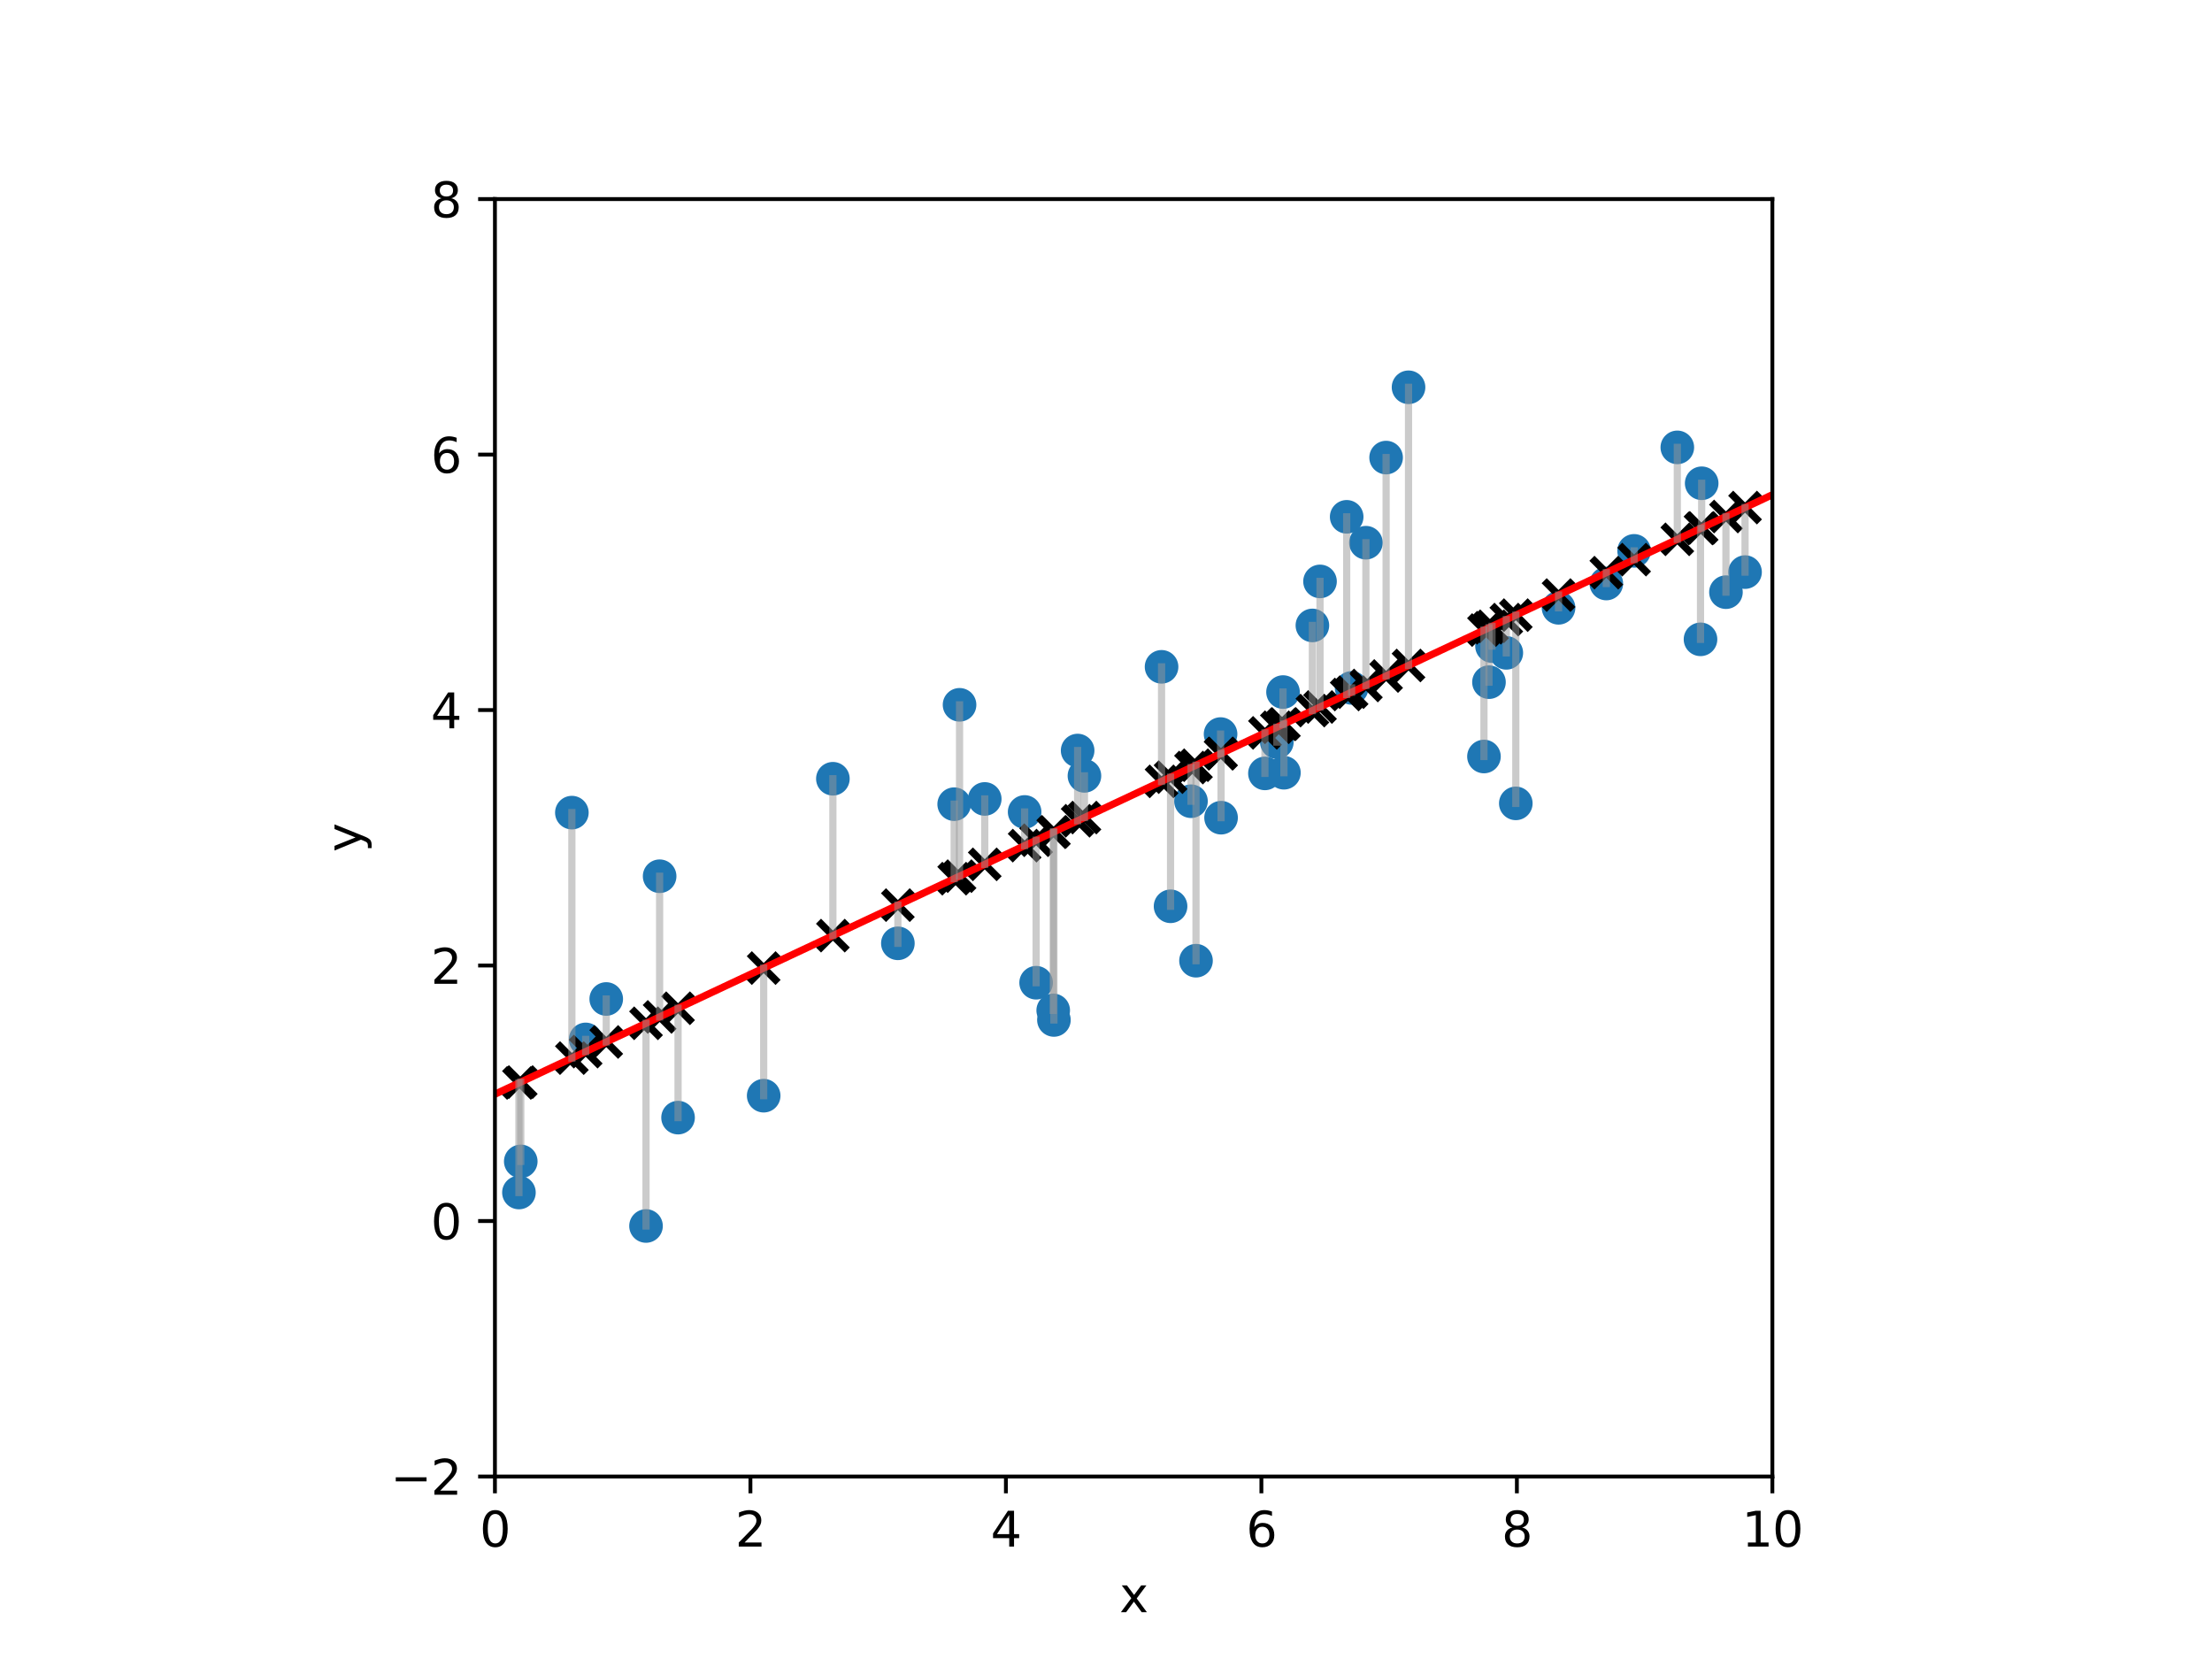 <?xml version="1.0" encoding="utf-8" standalone="no"?>
<!DOCTYPE svg PUBLIC "-//W3C//DTD SVG 1.1//EN"
  "http://www.w3.org/Graphics/SVG/1.1/DTD/svg11.dtd">
<svg xmlns:xlink="http://www.w3.org/1999/xlink" width="460.8pt" height="345.6pt" viewBox="0 0 460.8 345.6" xmlns="http://www.w3.org/2000/svg" version="1.1">
 <defs>
  <style type="text/css">*{stroke-linejoin: round; stroke-linecap: butt}</style>
 </defs>
 <g id="figure_1">
  <g id="patch_1">
   <path d="M 0 345.6 
L 460.8 345.6 
L 460.8 0 
L 0 0 
z
" style="fill: #ffffff"/>
  </g>
  <g id="axes_1">
   <g id="patch_2">
    <path d="M 103.104 307.584 
L 369.216 307.584 
L 369.216 41.472 
L 103.104 41.472 
z
" style="fill: #ffffff"/>
   </g>
   <g id="PathCollection_1">
    <defs>
     <path id="mb3779a913e" d="M 0 3 
C 0.796 3 1.559 2.684 2.121 2.121 
C 2.684 1.559 3 0.796 3 0 
C 3 -0.796 2.684 -1.559 2.121 -2.121 
C 1.559 -2.684 0.796 -3 0 -3 
C -0.796 -3 -1.559 -2.684 -2.121 -2.121 
C -2.684 -1.559 -3 -0.796 -3 0 
C -3 0.796 -2.684 1.559 -2.121 2.121 
C -1.559 2.684 -0.796 3 0 3 
z
" style="stroke: #1f77b4"/>
    </defs>
    <g clip-path="url(#p951a387be2)">
     <use xlink:href="#mb3779a913e" x="249.15" y="200.133" style="fill: #1f77b4; stroke: #1f77b4"/>
     <use xlink:href="#mb3779a913e" x="293.424" y="80.678" style="fill: #1f77b4; stroke: #1f77b4"/>
     <use xlink:href="#mb3779a913e" x="263.507" y="161.112" style="fill: #1f77b4; stroke: #1f77b4"/>
     <use xlink:href="#mb3779a913e" x="248.104" y="166.908" style="fill: #1f77b4; stroke: #1f77b4"/>
     <use xlink:href="#mb3779a913e" x="215.844" y="204.719" style="fill: #1f77b4; stroke: #1f77b4"/>
     <use xlink:href="#mb3779a913e" x="274.984" y="121.12" style="fill: #1f77b4; stroke: #1f77b4"/>
     <use xlink:href="#mb3779a913e" x="219.551" y="212.475" style="fill: #1f77b4; stroke: #1f77b4"/>
     <use xlink:href="#mb3779a913e" x="340.415" y="114.756" style="fill: #1f77b4; stroke: #1f77b4"/>
     <use xlink:href="#mb3779a913e" x="359.546" y="123.359" style="fill: #1f77b4; stroke: #1f77b4"/>
     <use xlink:href="#mb3779a913e" x="205.142" y="166.435" style="fill: #1f77b4; stroke: #1f77b4"/>
     <use xlink:href="#mb3779a913e" x="313.792" y="136" style="fill: #1f77b4; stroke: #1f77b4"/>
     <use xlink:href="#mb3779a913e" x="243.849" y="188.796" style="fill: #1f77b4; stroke: #1f77b4"/>
     <use xlink:href="#mb3779a913e" x="254.267" y="152.919" style="fill: #1f77b4; stroke: #1f77b4"/>
     <use xlink:href="#mb3779a913e" x="349.416" y="93.196" style="fill: #1f77b4; stroke: #1f77b4"/>
     <use xlink:href="#mb3779a913e" x="122.008" y="216.529" style="fill: #1f77b4; stroke: #1f77b4"/>
     <use xlink:href="#mb3779a913e" x="126.29" y="208.108" style="fill: #1f77b4; stroke: #1f77b4"/>
     <use xlink:href="#mb3779a913e" x="108.484" y="241.94" style="fill: #1f77b4; stroke: #1f77b4"/>
     <use xlink:href="#mb3779a913e" x="324.674" y="126.618" style="fill: #1f77b4; stroke: #1f77b4"/>
     <use xlink:href="#mb3779a913e" x="310.181" y="142.107" style="fill: #1f77b4; stroke: #1f77b4"/>
     <use xlink:href="#mb3779a913e" x="334.625" y="121.558" style="fill: #1f77b4; stroke: #1f77b4"/>
     <use xlink:href="#mb3779a913e" x="363.526" y="119.178" style="fill: #1f77b4; stroke: #1f77b4"/>
     <use xlink:href="#mb3779a913e" x="315.77" y="167.356" style="fill: #1f77b4; stroke: #1f77b4"/>
     <use xlink:href="#mb3779a913e" x="225.909" y="161.626" style="fill: #1f77b4; stroke: #1f77b4"/>
     <use xlink:href="#mb3779a913e" x="310.812" y="134.588" style="fill: #1f77b4; stroke: #1f77b4"/>
     <use xlink:href="#mb3779a913e" x="134.578" y="255.395" style="fill: #1f77b4; stroke: #1f77b4"/>
     <use xlink:href="#mb3779a913e" x="273.395" y="130.29" style="fill: #1f77b4; stroke: #1f77b4"/>
     <use xlink:href="#mb3779a913e" x="141.252" y="232.821" style="fill: #1f77b4; stroke: #1f77b4"/>
     <use xlink:href="#mb3779a913e" x="354.492" y="100.674" style="fill: #1f77b4; stroke: #1f77b4"/>
     <use xlink:href="#mb3779a913e" x="241.974" y="138.913" style="fill: #1f77b4; stroke: #1f77b4"/>
     <use xlink:href="#mb3779a913e" x="213.451" y="169.145" style="fill: #1f77b4; stroke: #1f77b4"/>
     <use xlink:href="#mb3779a913e" x="173.505" y="162.229" style="fill: #1f77b4; stroke: #1f77b4"/>
     <use xlink:href="#mb3779a913e" x="309.137" y="157.594" style="fill: #1f77b4; stroke: #1f77b4"/>
     <use xlink:href="#mb3779a913e" x="224.491" y="156.35" style="fill: #1f77b4; stroke: #1f77b4"/>
     <use xlink:href="#mb3779a913e" x="254.371" y="170.34" style="fill: #1f77b4; stroke: #1f77b4"/>
     <use xlink:href="#mb3779a913e" x="108.104" y="248.423" style="fill: #1f77b4; stroke: #1f77b4"/>
     <use xlink:href="#mb3779a913e" x="267.464" y="160.974" style="fill: #1f77b4; stroke: #1f77b4"/>
     <use xlink:href="#mb3779a913e" x="265.99" y="154.598" style="fill: #1f77b4; stroke: #1f77b4"/>
     <use xlink:href="#mb3779a913e" x="267.278" y="144.169" style="fill: #1f77b4; stroke: #1f77b4"/>
     <use xlink:href="#mb3779a913e" x="354.247" y="133.185" style="fill: #1f77b4; stroke: #1f77b4"/>
     <use xlink:href="#mb3779a913e" x="284.545" y="113.058" style="fill: #1f77b4; stroke: #1f77b4"/>
     <use xlink:href="#mb3779a913e" x="198.773" y="167.524" style="fill: #1f77b4; stroke: #1f77b4"/>
     <use xlink:href="#mb3779a913e" x="219.403" y="210.482" style="fill: #1f77b4; stroke: #1f77b4"/>
     <use xlink:href="#mb3779a913e" x="288.752" y="95.322" style="fill: #1f77b4; stroke: #1f77b4"/>
     <use xlink:href="#mb3779a913e" x="119.131" y="169.285" style="fill: #1f77b4; stroke: #1f77b4"/>
     <use xlink:href="#mb3779a913e" x="280.539" y="107.664" style="fill: #1f77b4; stroke: #1f77b4"/>
     <use xlink:href="#mb3779a913e" x="281.569" y="143.306" style="fill: #1f77b4; stroke: #1f77b4"/>
     <use xlink:href="#mb3779a913e" x="159.089" y="228.252" style="fill: #1f77b4; stroke: #1f77b4"/>
     <use xlink:href="#mb3779a913e" x="137.413" y="182.536" style="fill: #1f77b4; stroke: #1f77b4"/>
     <use xlink:href="#mb3779a913e" x="187.043" y="196.51" style="fill: #1f77b4; stroke: #1f77b4"/>
     <use xlink:href="#mb3779a913e" x="199.892" y="146.826" style="fill: #1f77b4; stroke: #1f77b4"/>
    </g>
   </g>
   <g id="PathCollection_2">
    <defs>
     <path id="ma70757f281" d="M -3 3 
L 3 -3 
M -3 -3 
L 3 3 
" style="stroke: #000000; stroke-width: 1.5"/>
    </defs>
    <g clip-path="url(#p951a387be2)">
     <use xlink:href="#ma70757f281" x="249.15" y="159.407" style="stroke: #000000; stroke-width: 1.5"/>
     <use xlink:href="#ma70757f281" x="293.424" y="138.63" style="stroke: #000000; stroke-width: 1.5"/>
     <use xlink:href="#ma70757f281" x="263.507" y="152.67" style="stroke: #000000; stroke-width: 1.5"/>
     <use xlink:href="#ma70757f281" x="248.104" y="159.898" style="stroke: #000000; stroke-width: 1.5"/>
     <use xlink:href="#ma70757f281" x="215.844" y="175.037" style="stroke: #000000; stroke-width: 1.5"/>
     <use xlink:href="#ma70757f281" x="274.984" y="147.283" style="stroke: #000000; stroke-width: 1.5"/>
     <use xlink:href="#ma70757f281" x="219.551" y="173.297" style="stroke: #000000; stroke-width: 1.5"/>
     <use xlink:href="#ma70757f281" x="340.415" y="116.578" style="stroke: #000000; stroke-width: 1.5"/>
     <use xlink:href="#ma70757f281" x="359.546" y="107.601" style="stroke: #000000; stroke-width: 1.5"/>
     <use xlink:href="#ma70757f281" x="205.142" y="180.058" style="stroke: #000000; stroke-width: 1.5"/>
     <use xlink:href="#ma70757f281" x="313.792" y="129.072" style="stroke: #000000; stroke-width: 1.5"/>
     <use xlink:href="#ma70757f281" x="243.849" y="161.894" style="stroke: #000000; stroke-width: 1.5"/>
     <use xlink:href="#ma70757f281" x="254.267" y="157.005" style="stroke: #000000; stroke-width: 1.5"/>
     <use xlink:href="#ma70757f281" x="349.416" y="112.354" style="stroke: #000000; stroke-width: 1.5"/>
     <use xlink:href="#ma70757f281" x="122.008" y="219.071" style="stroke: #000000; stroke-width: 1.5"/>
     <use xlink:href="#ma70757f281" x="126.29" y="217.062" style="stroke: #000000; stroke-width: 1.5"/>
     <use xlink:href="#ma70757f281" x="108.484" y="225.417" style="stroke: #000000; stroke-width: 1.5"/>
     <use xlink:href="#ma70757f281" x="324.674" y="123.965" style="stroke: #000000; stroke-width: 1.5"/>
     <use xlink:href="#ma70757f281" x="310.181" y="130.767" style="stroke: #000000; stroke-width: 1.5"/>
     <use xlink:href="#ma70757f281" x="334.625" y="119.296" style="stroke: #000000; stroke-width: 1.5"/>
     <use xlink:href="#ma70757f281" x="363.526" y="105.733" style="stroke: #000000; stroke-width: 1.5"/>
     <use xlink:href="#ma70757f281" x="315.77" y="128.144" style="stroke: #000000; stroke-width: 1.5"/>
     <use xlink:href="#ma70757f281" x="225.909" y="170.313" style="stroke: #000000; stroke-width: 1.5"/>
     <use xlink:href="#ma70757f281" x="310.812" y="130.47" style="stroke: #000000; stroke-width: 1.5"/>
     <use xlink:href="#ma70757f281" x="134.578" y="213.172" style="stroke: #000000; stroke-width: 1.5"/>
     <use xlink:href="#ma70757f281" x="273.395" y="148.029" style="stroke: #000000; stroke-width: 1.5"/>
     <use xlink:href="#ma70757f281" x="141.252" y="210.04" style="stroke: #000000; stroke-width: 1.5"/>
     <use xlink:href="#ma70757f281" x="354.492" y="109.973" style="stroke: #000000; stroke-width: 1.5"/>
     <use xlink:href="#ma70757f281" x="241.974" y="162.774" style="stroke: #000000; stroke-width: 1.5"/>
     <use xlink:href="#ma70757f281" x="213.451" y="176.16" style="stroke: #000000; stroke-width: 1.5"/>
     <use xlink:href="#ma70757f281" x="173.505" y="194.905" style="stroke: #000000; stroke-width: 1.5"/>
     <use xlink:href="#ma70757f281" x="309.137" y="131.257" style="stroke: #000000; stroke-width: 1.5"/>
     <use xlink:href="#ma70757f281" x="224.491" y="170.979" style="stroke: #000000; stroke-width: 1.5"/>
     <use xlink:href="#ma70757f281" x="254.371" y="156.957" style="stroke: #000000; stroke-width: 1.5"/>
     <use xlink:href="#ma70757f281" x="108.104" y="225.596" style="stroke: #000000; stroke-width: 1.5"/>
     <use xlink:href="#ma70757f281" x="267.464" y="150.812" style="stroke: #000000; stroke-width: 1.5"/>
     <use xlink:href="#ma70757f281" x="265.99" y="151.504" style="stroke: #000000; stroke-width: 1.5"/>
     <use xlink:href="#ma70757f281" x="267.278" y="150.9" style="stroke: #000000; stroke-width: 1.5"/>
     <use xlink:href="#ma70757f281" x="354.247" y="110.088" style="stroke: #000000; stroke-width: 1.5"/>
     <use xlink:href="#ma70757f281" x="284.545" y="142.797" style="stroke: #000000; stroke-width: 1.5"/>
     <use xlink:href="#ma70757f281" x="198.773" y="183.047" style="stroke: #000000; stroke-width: 1.5"/>
     <use xlink:href="#ma70757f281" x="219.403" y="173.366" style="stroke: #000000; stroke-width: 1.5"/>
     <use xlink:href="#ma70757f281" x="288.752" y="140.823" style="stroke: #000000; stroke-width: 1.5"/>
     <use xlink:href="#ma70757f281" x="119.131" y="220.421" style="stroke: #000000; stroke-width: 1.5"/>
     <use xlink:href="#ma70757f281" x="280.539" y="144.677" style="stroke: #000000; stroke-width: 1.5"/>
     <use xlink:href="#ma70757f281" x="281.569" y="144.194" style="stroke: #000000; stroke-width: 1.5"/>
     <use xlink:href="#ma70757f281" x="159.089" y="201.67" style="stroke: #000000; stroke-width: 1.5"/>
     <use xlink:href="#ma70757f281" x="137.413" y="211.842" style="stroke: #000000; stroke-width: 1.5"/>
     <use xlink:href="#ma70757f281" x="187.043" y="188.552" style="stroke: #000000; stroke-width: 1.5"/>
     <use xlink:href="#ma70757f281" x="199.892" y="182.522" style="stroke: #000000; stroke-width: 1.5"/>
    </g>
   </g>
   <g id="matplotlib.axis_1">
    <g id="xtick_1">
     <g id="line2d_1">
      <defs>
       <path id="m6542ab42b1" d="M 0 0 
L 0 3.5 
" style="stroke: #000000; stroke-width: 0.8"/>
      </defs>
      <g>
       <use xlink:href="#m6542ab42b1" x="103.104" y="307.584" style="stroke: #000000; stroke-width: 0.8"/>
      </g>
     </g>
     <g id="text_1">
      <!-- 0 -->
      <g transform="translate(99.923 322.182) scale(0.1 -0.1)">
       <defs>
        <path id="DejaVuSans-30" d="M 2034 4250 
Q 1547 4250 1301 3770 
Q 1056 3291 1056 2328 
Q 1056 1369 1301 889 
Q 1547 409 2034 409 
Q 2525 409 2770 889 
Q 3016 1369 3016 2328 
Q 3016 3291 2770 3770 
Q 2525 4250 2034 4250 
z
M 2034 4750 
Q 2819 4750 3233 4129 
Q 3647 3509 3647 2328 
Q 3647 1150 3233 529 
Q 2819 -91 2034 -91 
Q 1250 -91 836 529 
Q 422 1150 422 2328 
Q 422 3509 836 4129 
Q 1250 4750 2034 4750 
z
" transform="scale(0.016)"/>
       </defs>
       <use xlink:href="#DejaVuSans-30"/>
      </g>
     </g>
    </g>
    <g id="xtick_2">
     <g id="line2d_2">
      <g>
       <use xlink:href="#m6542ab42b1" x="156.326" y="307.584" style="stroke: #000000; stroke-width: 0.8"/>
      </g>
     </g>
     <g id="text_2">
      <!-- 2 -->
      <g transform="translate(153.145 322.182) scale(0.1 -0.1)">
       <defs>
        <path id="DejaVuSans-32" d="M 1228 531 
L 3431 531 
L 3431 0 
L 469 0 
L 469 531 
Q 828 903 1448 1529 
Q 2069 2156 2228 2338 
Q 2531 2678 2651 2914 
Q 2772 3150 2772 3378 
Q 2772 3750 2511 3984 
Q 2250 4219 1831 4219 
Q 1534 4219 1204 4116 
Q 875 4013 500 3803 
L 500 4441 
Q 881 4594 1212 4672 
Q 1544 4750 1819 4750 
Q 2544 4750 2975 4387 
Q 3406 4025 3406 3419 
Q 3406 3131 3298 2873 
Q 3191 2616 2906 2266 
Q 2828 2175 2409 1742 
Q 1991 1309 1228 531 
z
" transform="scale(0.016)"/>
       </defs>
       <use xlink:href="#DejaVuSans-32"/>
      </g>
     </g>
    </g>
    <g id="xtick_3">
     <g id="line2d_3">
      <g>
       <use xlink:href="#m6542ab42b1" x="209.549" y="307.584" style="stroke: #000000; stroke-width: 0.8"/>
      </g>
     </g>
     <g id="text_3">
      <!-- 4 -->
      <g transform="translate(206.368 322.182) scale(0.1 -0.1)">
       <defs>
        <path id="DejaVuSans-34" d="M 2419 4116 
L 825 1625 
L 2419 1625 
L 2419 4116 
z
M 2253 4666 
L 3047 4666 
L 3047 1625 
L 3713 1625 
L 3713 1100 
L 3047 1100 
L 3047 0 
L 2419 0 
L 2419 1100 
L 313 1100 
L 313 1709 
L 2253 4666 
z
" transform="scale(0.016)"/>
       </defs>
       <use xlink:href="#DejaVuSans-34"/>
      </g>
     </g>
    </g>
    <g id="xtick_4">
     <g id="line2d_4">
      <g>
       <use xlink:href="#m6542ab42b1" x="262.771" y="307.584" style="stroke: #000000; stroke-width: 0.8"/>
      </g>
     </g>
     <g id="text_4">
      <!-- 6 -->
      <g transform="translate(259.59 322.182) scale(0.1 -0.1)">
       <defs>
        <path id="DejaVuSans-36" d="M 2113 2584 
Q 1688 2584 1439 2293 
Q 1191 2003 1191 1497 
Q 1191 994 1439 701 
Q 1688 409 2113 409 
Q 2538 409 2786 701 
Q 3034 994 3034 1497 
Q 3034 2003 2786 2293 
Q 2538 2584 2113 2584 
z
M 3366 4563 
L 3366 3988 
Q 3128 4100 2886 4159 
Q 2644 4219 2406 4219 
Q 1781 4219 1451 3797 
Q 1122 3375 1075 2522 
Q 1259 2794 1537 2939 
Q 1816 3084 2150 3084 
Q 2853 3084 3261 2657 
Q 3669 2231 3669 1497 
Q 3669 778 3244 343 
Q 2819 -91 2113 -91 
Q 1303 -91 875 529 
Q 447 1150 447 2328 
Q 447 3434 972 4092 
Q 1497 4750 2381 4750 
Q 2619 4750 2861 4703 
Q 3103 4656 3366 4563 
z
" transform="scale(0.016)"/>
       </defs>
       <use xlink:href="#DejaVuSans-36"/>
      </g>
     </g>
    </g>
    <g id="xtick_5">
     <g id="line2d_5">
      <g>
       <use xlink:href="#m6542ab42b1" x="315.994" y="307.584" style="stroke: #000000; stroke-width: 0.8"/>
      </g>
     </g>
     <g id="text_5">
      <!-- 8 -->
      <g transform="translate(312.812 322.182) scale(0.1 -0.1)">
       <defs>
        <path id="DejaVuSans-38" d="M 2034 2216 
Q 1584 2216 1326 1975 
Q 1069 1734 1069 1313 
Q 1069 891 1326 650 
Q 1584 409 2034 409 
Q 2484 409 2743 651 
Q 3003 894 3003 1313 
Q 3003 1734 2745 1975 
Q 2488 2216 2034 2216 
z
M 1403 2484 
Q 997 2584 770 2862 
Q 544 3141 544 3541 
Q 544 4100 942 4425 
Q 1341 4750 2034 4750 
Q 2731 4750 3128 4425 
Q 3525 4100 3525 3541 
Q 3525 3141 3298 2862 
Q 3072 2584 2669 2484 
Q 3125 2378 3379 2068 
Q 3634 1759 3634 1313 
Q 3634 634 3220 271 
Q 2806 -91 2034 -91 
Q 1263 -91 848 271 
Q 434 634 434 1313 
Q 434 1759 690 2068 
Q 947 2378 1403 2484 
z
M 1172 3481 
Q 1172 3119 1398 2916 
Q 1625 2713 2034 2713 
Q 2441 2713 2670 2916 
Q 2900 3119 2900 3481 
Q 2900 3844 2670 4047 
Q 2441 4250 2034 4250 
Q 1625 4250 1398 4047 
Q 1172 3844 1172 3481 
z
" transform="scale(0.016)"/>
       </defs>
       <use xlink:href="#DejaVuSans-38"/>
      </g>
     </g>
    </g>
    <g id="xtick_6">
     <g id="line2d_6">
      <g>
       <use xlink:href="#m6542ab42b1" x="369.216" y="307.584" style="stroke: #000000; stroke-width: 0.8"/>
      </g>
     </g>
     <g id="text_6">
      <!-- 10 -->
      <g transform="translate(362.853 322.182) scale(0.1 -0.1)">
       <defs>
        <path id="DejaVuSans-31" d="M 794 531 
L 1825 531 
L 1825 4091 
L 703 3866 
L 703 4441 
L 1819 4666 
L 2450 4666 
L 2450 531 
L 3481 531 
L 3481 0 
L 794 0 
L 794 531 
z
" transform="scale(0.016)"/>
       </defs>
       <use xlink:href="#DejaVuSans-31"/>
       <use xlink:href="#DejaVuSans-30" x="63.623"/>
      </g>
     </g>
    </g>
    <g id="text_7">
     <!-- x -->
     <g transform="translate(233.201 335.861) scale(0.1 -0.1)">
      <defs>
       <path id="DejaVuSans-78" d="M 3513 3500 
L 2247 1797 
L 3578 0 
L 2900 0 
L 1881 1375 
L 863 0 
L 184 0 
L 1544 1831 
L 300 3500 
L 978 3500 
L 1906 2253 
L 2834 3500 
L 3513 3500 
z
" transform="scale(0.016)"/>
      </defs>
      <use xlink:href="#DejaVuSans-78"/>
     </g>
    </g>
   </g>
   <g id="matplotlib.axis_2">
    <g id="ytick_1">
     <g id="line2d_7">
      <defs>
       <path id="m7db6d68e86" d="M 0 0 
L -3.5 0 
" style="stroke: #000000; stroke-width: 0.8"/>
      </defs>
      <g>
       <use xlink:href="#m7db6d68e86" x="103.104" y="307.584" style="stroke: #000000; stroke-width: 0.8"/>
      </g>
     </g>
     <g id="text_8">
      <!-- −2 -->
      <g transform="translate(81.362 311.383) scale(0.1 -0.1)">
       <defs>
        <path id="DejaVuSans-2212" d="M 678 2272 
L 4684 2272 
L 4684 1741 
L 678 1741 
L 678 2272 
z
" transform="scale(0.016)"/>
       </defs>
       <use xlink:href="#DejaVuSans-2212"/>
       <use xlink:href="#DejaVuSans-32" x="83.789"/>
      </g>
     </g>
    </g>
    <g id="ytick_2">
     <g id="line2d_8">
      <g>
       <use xlink:href="#m7db6d68e86" x="103.104" y="254.362" style="stroke: #000000; stroke-width: 0.8"/>
      </g>
     </g>
     <g id="text_9">
      <!-- 0 -->
      <g transform="translate(89.742 258.161) scale(0.1 -0.1)">
       <use xlink:href="#DejaVuSans-30"/>
      </g>
     </g>
    </g>
    <g id="ytick_3">
     <g id="line2d_9">
      <g>
       <use xlink:href="#m7db6d68e86" x="103.104" y="201.139" style="stroke: #000000; stroke-width: 0.8"/>
      </g>
     </g>
     <g id="text_10">
      <!-- 2 -->
      <g transform="translate(89.742 204.938) scale(0.1 -0.1)">
       <use xlink:href="#DejaVuSans-32"/>
      </g>
     </g>
    </g>
    <g id="ytick_4">
     <g id="line2d_10">
      <g>
       <use xlink:href="#m7db6d68e86" x="103.104" y="147.917" style="stroke: #000000; stroke-width: 0.8"/>
      </g>
     </g>
     <g id="text_11">
      <!-- 4 -->
      <g transform="translate(89.742 151.716) scale(0.1 -0.1)">
       <use xlink:href="#DejaVuSans-34"/>
      </g>
     </g>
    </g>
    <g id="ytick_5">
     <g id="line2d_11">
      <g>
       <use xlink:href="#m7db6d68e86" x="103.104" y="94.694" style="stroke: #000000; stroke-width: 0.8"/>
      </g>
     </g>
     <g id="text_12">
      <!-- 6 -->
      <g transform="translate(89.742 98.494) scale(0.1 -0.1)">
       <use xlink:href="#DejaVuSans-36"/>
      </g>
     </g>
    </g>
    <g id="ytick_6">
     <g id="line2d_12">
      <g>
       <use xlink:href="#m7db6d68e86" x="103.104" y="41.472" style="stroke: #000000; stroke-width: 0.8"/>
      </g>
     </g>
     <g id="text_13">
      <!-- 8 -->
      <g transform="translate(89.742 45.271) scale(0.1 -0.1)">
       <use xlink:href="#DejaVuSans-38"/>
      </g>
     </g>
    </g>
    <g id="text_14">
     <!-- y -->
     <g transform="translate(75.282 177.487) rotate(-90) scale(0.1 -0.1)">
      <defs>
       <path id="DejaVuSans-79" d="M 2059 -325 
Q 1816 -950 1584 -1140 
Q 1353 -1331 966 -1331 
L 506 -1331 
L 506 -850 
L 844 -850 
Q 1081 -850 1212 -737 
Q 1344 -625 1503 -206 
L 1606 56 
L 191 3500 
L 800 3500 
L 1894 763 
L 2988 3500 
L 3597 3500 
L 2059 -325 
z
" transform="scale(0.016)"/>
      </defs>
      <use xlink:href="#DejaVuSans-79"/>
     </g>
    </g>
   </g>
   <g id="line2d_13">
    <path d="M 103.104 227.942 
L 105.765 226.693 
L 108.426 225.445 
L 111.087 224.196 
L 113.748 222.947 
L 116.41 221.698 
L 119.071 220.45 
L 121.732 219.201 
L 124.393 217.952 
L 127.054 216.703 
L 129.715 215.454 
L 132.376 214.206 
L 135.037 212.957 
L 137.699 211.708 
L 140.36 210.459 
L 143.021 209.21 
L 145.682 207.962 
L 148.343 206.713 
L 151.004 205.464 
L 153.665 204.215 
L 156.326 202.966 
L 158.988 201.718 
L 161.649 200.469 
L 164.31 199.22 
L 166.971 197.971 
L 169.632 196.722 
L 172.293 195.474 
L 174.954 194.225 
L 177.615 192.976 
L 180.276 191.727 
L 182.938 190.478 
L 185.599 189.23 
L 188.26 187.981 
L 190.921 186.732 
L 193.582 185.483 
L 196.243 184.235 
L 198.904 182.986 
L 201.565 181.737 
L 204.227 180.488 
L 206.888 179.239 
L 209.549 177.991 
L 212.21 176.742 
L 214.871 175.493 
L 217.532 174.244 
L 220.193 172.995 
L 222.854 171.747 
L 225.516 170.498 
L 228.177 169.249 
L 230.838 168 
L 233.499 166.751 
L 236.16 165.503 
L 238.821 164.254 
L 241.482 163.005 
L 244.143 161.756 
L 246.804 160.507 
L 249.466 159.259 
L 252.127 158.01 
L 254.788 156.761 
L 257.449 155.512 
L 260.11 154.264 
L 262.771 153.015 
L 265.432 151.766 
L 268.093 150.517 
L 270.755 149.268 
L 273.416 148.02 
L 276.077 146.771 
L 278.738 145.522 
L 281.399 144.273 
L 284.06 143.024 
L 286.721 141.776 
L 289.382 140.527 
L 292.044 139.278 
L 294.705 138.029 
L 297.366 136.78 
L 300.027 135.532 
L 302.688 134.283 
L 305.349 133.034 
L 308.01 131.785 
L 310.671 130.536 
L 313.332 129.288 
L 315.994 128.039 
L 318.655 126.79 
L 321.316 125.541 
L 323.977 124.292 
L 326.638 123.044 
L 329.299 121.795 
L 331.96 120.546 
L 334.621 119.297 
L 337.283 118.049 
L 339.944 116.8 
L 342.605 115.551 
L 345.266 114.302 
L 347.927 113.053 
L 350.588 111.805 
L 353.249 110.556 
L 355.91 109.307 
L 358.572 108.058 
L 361.233 106.809 
L 363.894 105.561 
L 366.555 104.312 
L 369.216 103.063 
" clip-path="url(#p951a387be2)" style="fill: none; stroke: #ff0000; stroke-width: 1.5; stroke-linecap: square"/>
   </g>
   <g id="line2d_14">
    <path d="M 249.15 159.407 
L 249.15 200.133 
" clip-path="url(#p951a387be2)" style="fill: none; stroke: #999999; stroke-opacity: 0.5; stroke-width: 1.5; stroke-linecap: square"/>
   </g>
   <g id="line2d_15">
    <path d="M 293.424 138.63 
L 293.424 80.678 
" clip-path="url(#p951a387be2)" style="fill: none; stroke: #999999; stroke-opacity: 0.5; stroke-width: 1.5; stroke-linecap: square"/>
   </g>
   <g id="line2d_16">
    <path d="M 263.507 152.67 
L 263.507 161.112 
" clip-path="url(#p951a387be2)" style="fill: none; stroke: #999999; stroke-opacity: 0.5; stroke-width: 1.5; stroke-linecap: square"/>
   </g>
   <g id="line2d_17">
    <path d="M 248.104 159.898 
L 248.104 166.908 
" clip-path="url(#p951a387be2)" style="fill: none; stroke: #999999; stroke-opacity: 0.5; stroke-width: 1.5; stroke-linecap: square"/>
   </g>
   <g id="line2d_18">
    <path d="M 215.844 175.037 
L 215.844 204.719 
" clip-path="url(#p951a387be2)" style="fill: none; stroke: #999999; stroke-opacity: 0.5; stroke-width: 1.5; stroke-linecap: square"/>
   </g>
   <g id="line2d_19">
    <path d="M 274.984 147.283 
L 274.984 121.12 
" clip-path="url(#p951a387be2)" style="fill: none; stroke: #999999; stroke-opacity: 0.5; stroke-width: 1.5; stroke-linecap: square"/>
   </g>
   <g id="line2d_20">
    <path d="M 219.551 173.297 
L 219.551 212.475 
" clip-path="url(#p951a387be2)" style="fill: none; stroke: #999999; stroke-opacity: 0.5; stroke-width: 1.5; stroke-linecap: square"/>
   </g>
   <g id="line2d_21">
    <path d="M 340.415 116.578 
L 340.415 114.756 
" clip-path="url(#p951a387be2)" style="fill: none; stroke: #999999; stroke-opacity: 0.5; stroke-width: 1.5; stroke-linecap: square"/>
   </g>
   <g id="line2d_22">
    <path d="M 359.546 107.601 
L 359.546 123.359 
" clip-path="url(#p951a387be2)" style="fill: none; stroke: #999999; stroke-opacity: 0.5; stroke-width: 1.5; stroke-linecap: square"/>
   </g>
   <g id="line2d_23">
    <path d="M 205.142 180.058 
L 205.142 166.435 
" clip-path="url(#p951a387be2)" style="fill: none; stroke: #999999; stroke-opacity: 0.5; stroke-width: 1.5; stroke-linecap: square"/>
   </g>
   <g id="line2d_24">
    <path d="M 313.792 129.072 
L 313.792 136 
" clip-path="url(#p951a387be2)" style="fill: none; stroke: #999999; stroke-opacity: 0.5; stroke-width: 1.5; stroke-linecap: square"/>
   </g>
   <g id="line2d_25">
    <path d="M 243.849 161.894 
L 243.849 188.796 
" clip-path="url(#p951a387be2)" style="fill: none; stroke: #999999; stroke-opacity: 0.5; stroke-width: 1.5; stroke-linecap: square"/>
   </g>
   <g id="line2d_26">
    <path d="M 254.267 157.005 
L 254.267 152.919 
" clip-path="url(#p951a387be2)" style="fill: none; stroke: #999999; stroke-opacity: 0.5; stroke-width: 1.5; stroke-linecap: square"/>
   </g>
   <g id="line2d_27">
    <path d="M 349.416 112.354 
L 349.416 93.196 
" clip-path="url(#p951a387be2)" style="fill: none; stroke: #999999; stroke-opacity: 0.5; stroke-width: 1.5; stroke-linecap: square"/>
   </g>
   <g id="line2d_28">
    <path d="M 122.008 219.071 
L 122.008 216.529 
" clip-path="url(#p951a387be2)" style="fill: none; stroke: #999999; stroke-opacity: 0.5; stroke-width: 1.5; stroke-linecap: square"/>
   </g>
   <g id="line2d_29">
    <path d="M 126.29 217.062 
L 126.29 208.108 
" clip-path="url(#p951a387be2)" style="fill: none; stroke: #999999; stroke-opacity: 0.5; stroke-width: 1.5; stroke-linecap: square"/>
   </g>
   <g id="line2d_30">
    <path d="M 108.484 225.417 
L 108.484 241.94 
" clip-path="url(#p951a387be2)" style="fill: none; stroke: #999999; stroke-opacity: 0.5; stroke-width: 1.5; stroke-linecap: square"/>
   </g>
   <g id="line2d_31">
    <path d="M 324.674 123.965 
L 324.674 126.618 
" clip-path="url(#p951a387be2)" style="fill: none; stroke: #999999; stroke-opacity: 0.5; stroke-width: 1.5; stroke-linecap: square"/>
   </g>
   <g id="line2d_32">
    <path d="M 310.181 130.767 
L 310.181 142.107 
" clip-path="url(#p951a387be2)" style="fill: none; stroke: #999999; stroke-opacity: 0.5; stroke-width: 1.5; stroke-linecap: square"/>
   </g>
   <g id="line2d_33">
    <path d="M 334.625 119.296 
L 334.625 121.558 
" clip-path="url(#p951a387be2)" style="fill: none; stroke: #999999; stroke-opacity: 0.5; stroke-width: 1.5; stroke-linecap: square"/>
   </g>
   <g id="line2d_34">
    <path d="M 363.526 105.733 
L 363.526 119.178 
" clip-path="url(#p951a387be2)" style="fill: none; stroke: #999999; stroke-opacity: 0.5; stroke-width: 1.5; stroke-linecap: square"/>
   </g>
   <g id="line2d_35">
    <path d="M 315.77 128.144 
L 315.77 167.356 
" clip-path="url(#p951a387be2)" style="fill: none; stroke: #999999; stroke-opacity: 0.5; stroke-width: 1.5; stroke-linecap: square"/>
   </g>
   <g id="line2d_36">
    <path d="M 225.909 170.313 
L 225.909 161.626 
" clip-path="url(#p951a387be2)" style="fill: none; stroke: #999999; stroke-opacity: 0.5; stroke-width: 1.5; stroke-linecap: square"/>
   </g>
   <g id="line2d_37">
    <path d="M 310.812 130.47 
L 310.812 134.588 
" clip-path="url(#p951a387be2)" style="fill: none; stroke: #999999; stroke-opacity: 0.5; stroke-width: 1.5; stroke-linecap: square"/>
   </g>
   <g id="line2d_38">
    <path d="M 134.578 213.172 
L 134.578 255.395 
" clip-path="url(#p951a387be2)" style="fill: none; stroke: #999999; stroke-opacity: 0.5; stroke-width: 1.5; stroke-linecap: square"/>
   </g>
   <g id="line2d_39">
    <path d="M 273.395 148.029 
L 273.395 130.29 
" clip-path="url(#p951a387be2)" style="fill: none; stroke: #999999; stroke-opacity: 0.5; stroke-width: 1.5; stroke-linecap: square"/>
   </g>
   <g id="line2d_40">
    <path d="M 141.252 210.04 
L 141.252 232.821 
" clip-path="url(#p951a387be2)" style="fill: none; stroke: #999999; stroke-opacity: 0.5; stroke-width: 1.5; stroke-linecap: square"/>
   </g>
   <g id="line2d_41">
    <path d="M 354.492 109.973 
L 354.492 100.674 
" clip-path="url(#p951a387be2)" style="fill: none; stroke: #999999; stroke-opacity: 0.5; stroke-width: 1.5; stroke-linecap: square"/>
   </g>
   <g id="line2d_42">
    <path d="M 241.974 162.774 
L 241.974 138.913 
" clip-path="url(#p951a387be2)" style="fill: none; stroke: #999999; stroke-opacity: 0.5; stroke-width: 1.5; stroke-linecap: square"/>
   </g>
   <g id="line2d_43">
    <path d="M 213.451 176.16 
L 213.451 169.145 
" clip-path="url(#p951a387be2)" style="fill: none; stroke: #999999; stroke-opacity: 0.5; stroke-width: 1.5; stroke-linecap: square"/>
   </g>
   <g id="line2d_44">
    <path d="M 173.505 194.905 
L 173.505 162.229 
" clip-path="url(#p951a387be2)" style="fill: none; stroke: #999999; stroke-opacity: 0.5; stroke-width: 1.5; stroke-linecap: square"/>
   </g>
   <g id="line2d_45">
    <path d="M 309.137 131.257 
L 309.137 157.594 
" clip-path="url(#p951a387be2)" style="fill: none; stroke: #999999; stroke-opacity: 0.5; stroke-width: 1.5; stroke-linecap: square"/>
   </g>
   <g id="line2d_46">
    <path d="M 224.491 170.979 
L 224.491 156.35 
" clip-path="url(#p951a387be2)" style="fill: none; stroke: #999999; stroke-opacity: 0.5; stroke-width: 1.5; stroke-linecap: square"/>
   </g>
   <g id="line2d_47">
    <path d="M 254.371 156.957 
L 254.371 170.34 
" clip-path="url(#p951a387be2)" style="fill: none; stroke: #999999; stroke-opacity: 0.5; stroke-width: 1.5; stroke-linecap: square"/>
   </g>
   <g id="line2d_48">
    <path d="M 108.104 225.596 
L 108.104 248.423 
" clip-path="url(#p951a387be2)" style="fill: none; stroke: #999999; stroke-opacity: 0.5; stroke-width: 1.5; stroke-linecap: square"/>
   </g>
   <g id="line2d_49">
    <path d="M 267.464 150.812 
L 267.464 160.974 
" clip-path="url(#p951a387be2)" style="fill: none; stroke: #999999; stroke-opacity: 0.5; stroke-width: 1.5; stroke-linecap: square"/>
   </g>
   <g id="line2d_50">
    <path d="M 265.99 151.504 
L 265.99 154.598 
" clip-path="url(#p951a387be2)" style="fill: none; stroke: #999999; stroke-opacity: 0.5; stroke-width: 1.5; stroke-linecap: square"/>
   </g>
   <g id="line2d_51">
    <path d="M 267.278 150.9 
L 267.278 144.169 
" clip-path="url(#p951a387be2)" style="fill: none; stroke: #999999; stroke-opacity: 0.5; stroke-width: 1.5; stroke-linecap: square"/>
   </g>
   <g id="line2d_52">
    <path d="M 354.247 110.088 
L 354.247 133.185 
" clip-path="url(#p951a387be2)" style="fill: none; stroke: #999999; stroke-opacity: 0.5; stroke-width: 1.5; stroke-linecap: square"/>
   </g>
   <g id="line2d_53">
    <path d="M 284.545 142.797 
L 284.545 113.058 
" clip-path="url(#p951a387be2)" style="fill: none; stroke: #999999; stroke-opacity: 0.5; stroke-width: 1.5; stroke-linecap: square"/>
   </g>
   <g id="line2d_54">
    <path d="M 198.773 183.047 
L 198.773 167.524 
" clip-path="url(#p951a387be2)" style="fill: none; stroke: #999999; stroke-opacity: 0.5; stroke-width: 1.5; stroke-linecap: square"/>
   </g>
   <g id="line2d_55">
    <path d="M 219.403 173.366 
L 219.403 210.482 
" clip-path="url(#p951a387be2)" style="fill: none; stroke: #999999; stroke-opacity: 0.5; stroke-width: 1.5; stroke-linecap: square"/>
   </g>
   <g id="line2d_56">
    <path d="M 288.752 140.823 
L 288.752 95.322 
" clip-path="url(#p951a387be2)" style="fill: none; stroke: #999999; stroke-opacity: 0.5; stroke-width: 1.5; stroke-linecap: square"/>
   </g>
   <g id="line2d_57">
    <path d="M 119.131 220.421 
L 119.131 169.285 
" clip-path="url(#p951a387be2)" style="fill: none; stroke: #999999; stroke-opacity: 0.5; stroke-width: 1.5; stroke-linecap: square"/>
   </g>
   <g id="line2d_58">
    <path d="M 280.539 144.677 
L 280.539 107.664 
" clip-path="url(#p951a387be2)" style="fill: none; stroke: #999999; stroke-opacity: 0.5; stroke-width: 1.5; stroke-linecap: square"/>
   </g>
   <g id="line2d_59">
    <path d="M 281.569 144.194 
L 281.569 143.306 
" clip-path="url(#p951a387be2)" style="fill: none; stroke: #999999; stroke-opacity: 0.5; stroke-width: 1.5; stroke-linecap: square"/>
   </g>
   <g id="line2d_60">
    <path d="M 159.089 201.67 
L 159.089 228.252 
" clip-path="url(#p951a387be2)" style="fill: none; stroke: #999999; stroke-opacity: 0.5; stroke-width: 1.5; stroke-linecap: square"/>
   </g>
   <g id="line2d_61">
    <path d="M 137.413 211.842 
L 137.413 182.536 
" clip-path="url(#p951a387be2)" style="fill: none; stroke: #999999; stroke-opacity: 0.5; stroke-width: 1.5; stroke-linecap: square"/>
   </g>
   <g id="line2d_62">
    <path d="M 187.043 188.552 
L 187.043 196.51 
" clip-path="url(#p951a387be2)" style="fill: none; stroke: #999999; stroke-opacity: 0.5; stroke-width: 1.5; stroke-linecap: square"/>
   </g>
   <g id="line2d_63">
    <path d="M 199.892 182.522 
L 199.892 146.826 
" clip-path="url(#p951a387be2)" style="fill: none; stroke: #999999; stroke-opacity: 0.5; stroke-width: 1.5; stroke-linecap: square"/>
   </g>
   <g id="patch_3">
    <path d="M 103.104 307.584 
L 103.104 41.472 
" style="fill: none; stroke: #000000; stroke-width: 0.8; stroke-linejoin: miter; stroke-linecap: square"/>
   </g>
   <g id="patch_4">
    <path d="M 369.216 307.584 
L 369.216 41.472 
" style="fill: none; stroke: #000000; stroke-width: 0.8; stroke-linejoin: miter; stroke-linecap: square"/>
   </g>
   <g id="patch_5">
    <path d="M 103.104 307.584 
L 369.216 307.584 
" style="fill: none; stroke: #000000; stroke-width: 0.8; stroke-linejoin: miter; stroke-linecap: square"/>
   </g>
   <g id="patch_6">
    <path d="M 103.104 41.472 
L 369.216 41.472 
" style="fill: none; stroke: #000000; stroke-width: 0.8; stroke-linejoin: miter; stroke-linecap: square"/>
   </g>
  </g>
 </g>
 <defs>
  <clipPath id="p951a387be2">
   <rect x="103.104" y="41.472" width="266.112" height="266.112"/>
  </clipPath>
 </defs>
</svg>
